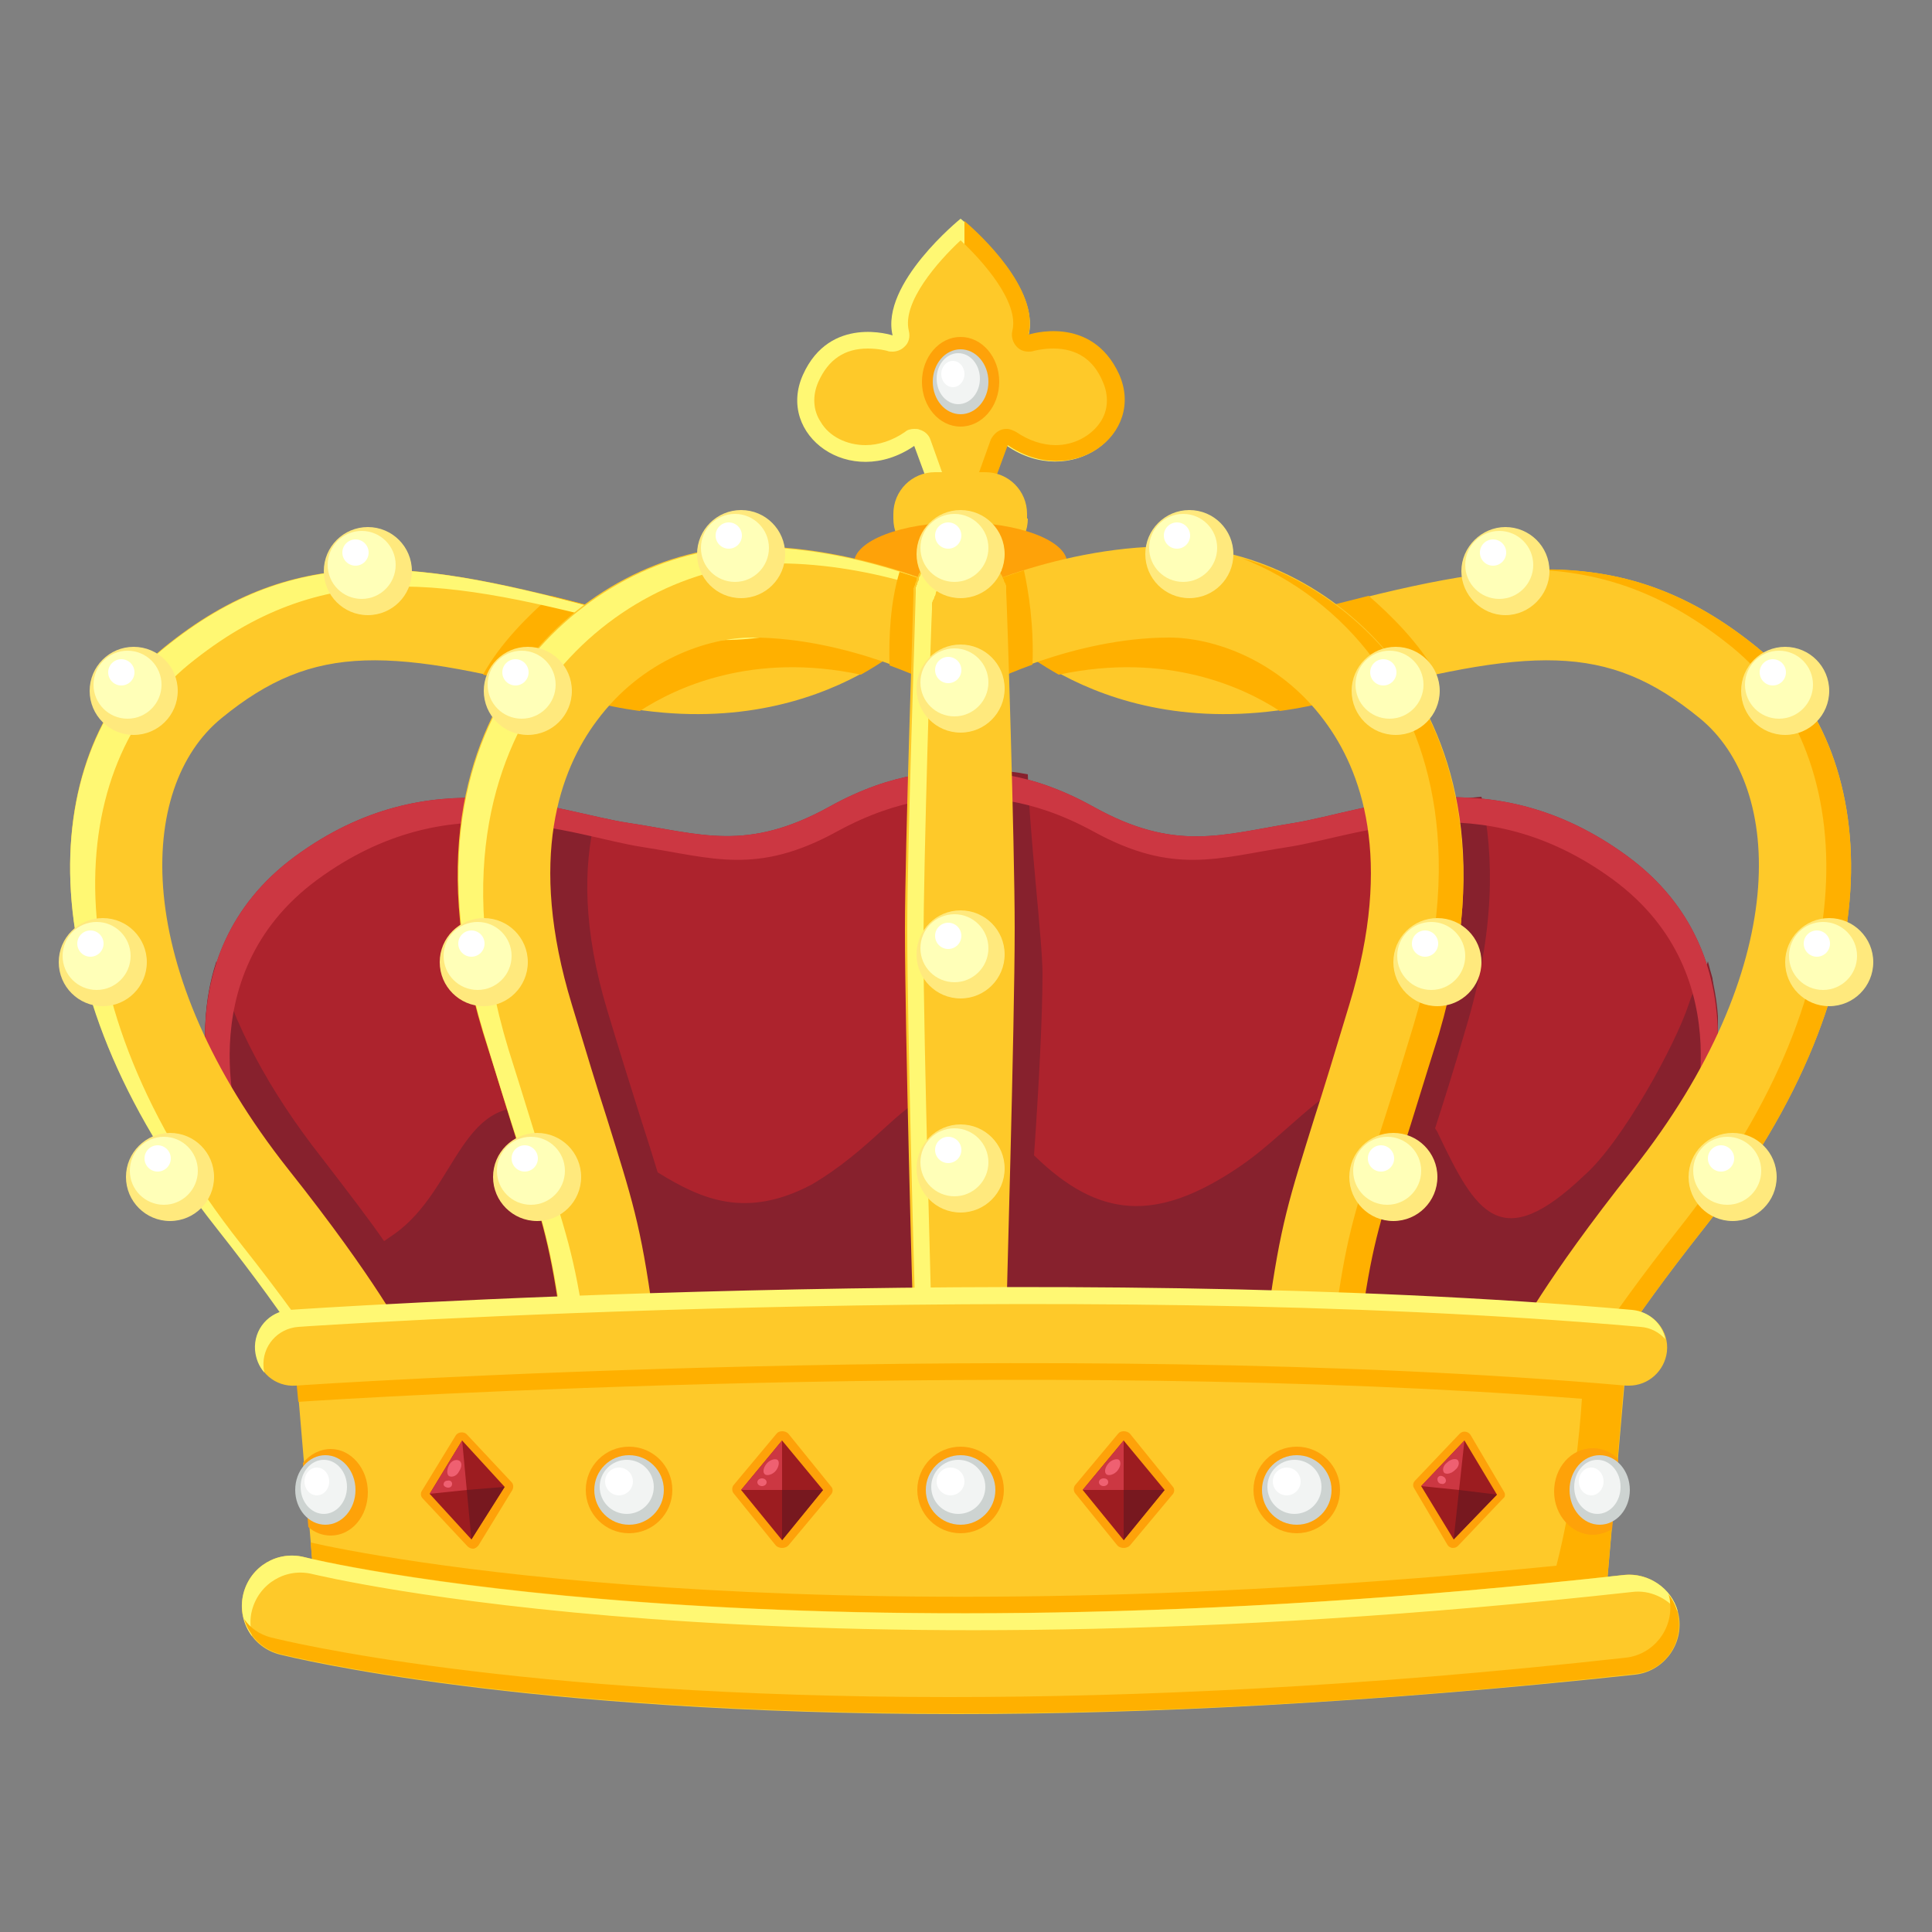 <?xml version="1.0" encoding="utf-8"?>
<!-- Generator: Adobe Illustrator 16.0.0, SVG Export Plug-In . SVG Version: 6.00 Build 0)  -->
<!DOCTYPE svg PUBLIC "-//W3C//DTD SVG 1.1//EN" "http://www.w3.org/Graphics/SVG/1.1/DTD/svg11.dtd">
<svg version="1.1" id="Layer_4" xmlns:x="http://ns.adobe.com/Extensibility/1.0/" xmlns:i="http://ns.adobe.com/AdobeIllustrator/10.0/" xmlns:graph="http://ns.adobe.com/Graphs/1.0/"
	 xmlns="http://www.w3.org/2000/svg" xmlns:xlink="http://www.w3.org/1999/xlink" xmlns:a="http://ns.adobe.com/AdobeSVGViewerExtensions/3.0/"
	 x="0px" y="0px" width="250px" height="250px" viewBox="0 0 250 250" style="enable-background:new 0 0 250 250;"
	 xml:space="preserve">
<rect x="0" y="0" width="250" height="250" fill="#808080" stroke="none"/>
<g>
	<path style="fill:#AD232D;" d="M210.6,110.8c-17.7-13-33.9-5.8-43.2-4.3s-15.3,3.8-25.9-2.1c-8.6-4.8-15-4.6-17.1-4.4
		c-2.1-0.2-8.5-0.4-17.1,4.4c-10.7,5.9-16.6,3.5-25.9,2.1c-9.4-1.4-25.6-8.6-43.2,4.3c-17.7,13-10,34.2-10,34.2l20.7,31.1l75.6-3.1
		l75.6,3.1l20.7-31.1C220.6,145.1,228.3,123.8,210.6,110.8z"/>
	<path style="fill:#87212D;" d="M220.7,144.8c0-0.1,0-0.1,0.1-0.2c0-0.1,0-0.2,0.1-0.2c0-0.1,0-0.2,0.1-0.3c0-0.1,0.1-0.2,0.1-0.4
		c0-0.1,0.1-0.2,0.1-0.3c0-0.1,0.1-0.3,0.1-0.5c0-0.1,0.1-0.2,0.1-0.4c0-0.2,0.1-0.4,0.1-0.6c0-0.1,0.1-0.3,0.1-0.4
		c0-0.2,0.1-0.4,0.1-0.7c0-0.2,0.1-0.3,0.1-0.5c0-0.2,0.1-0.5,0.1-0.7c0-0.2,0-0.3,0.1-0.5c0-0.3,0.1-0.5,0.1-0.8
		c0-0.2,0-0.4,0.1-0.6c0-0.3,0.1-0.6,0.1-0.9c0-0.2,0-0.4,0-0.6c0-0.3,0-0.6,0-1c0-0.2,0-0.4,0-0.6c0-0.3,0-0.7,0-1
		c0-0.2,0-0.4,0-0.6c0-0.4,0-0.7,0-1.1c0-0.1,0-0.3,0-0.4c-0.1-1.4-0.3-2.8-0.6-4.2c0-0.2-0.1-0.4-0.1-0.7c0,0,0,0,0,0
		c-0.2-0.7-0.4-1.4-0.6-2.2c-0.2,0.7-0.5,1.5-0.7,2.3c-0.6,0.4-1.2,1.5-1.8,3.3c-1.7,5.2-8.6,17.8-13.5,22.1
		c-10.8,10.3-14,4.9-18.9-5.4c-0.1-0.3-0.3-0.5-0.4-0.7c1.1-3.4,2.4-7.5,4-13c3.7-12.3,3.7-22.2,2-29.9c-4.1,0.3-7.9,1.1-11.2,1.8
		c1.5,6.1,1.6,14.2-1.6,24.8c-1.2,3.9-2.2,7.1-3,9.8c-4.9,1.4-10,7.8-15.7,11.6c-10.6,7.1-18,6.6-26.4-1.6
		c0.6-8.5,1.1-17.9,1.1-23.5c0-4.3-1.7-18.1-1.9-25.8c-3-0.6-5.2-0.5-6.3-0.4c-1.1-0.1-3.3-0.2-6.3,0.4c-0.2,7.7-0.4,15.5-0.4,19.9
		c0,4.8,0.2,13.2,0.3,21.7c-4,1.3-7.5,6.9-15.3,11.5c-8.4,4.4-14.1,2-19.9-1.6c-0.6-2-1.3-4.2-2.2-7c-1.1-3.5-2.5-7.9-4.3-13.9
		c-3.2-10.6-3.1-18.7-1.6-24.8c-3.3-0.8-7.1-1.5-11.2-1.8c-1.7,7.7-1.7,17.6,2,29.9c1.2,3.8,2.1,7,3,9.7
		c-11.2-3.2-11.4,10-19.8,15.9c-0.4,0.3-0.9,0.6-1.3,0.9c-2-2.9-4.7-6.4-8-10.7c-7.1-9-11.5-17.6-13.7-25.5
		c-3.4,10.4,0.2,20.3,0.2,20.3l11.4,17l0,0l9.4,14.1l7.3-0.3l0,0l24.2-1c0.8,0.5,1.8,0.7,2.8,0.7c0.3,0,0.5,0,0.8-0.1
		c0.9-0.1,1.7-0.5,2.3-0.9l36.7-1.5c0,0,0.1,0.1,0.1,0.1l2.5-0.1l67.2,2.8l0,0l7.3,0.3l20.7-31.1c0,0,0,0,0-0.1
		C220.7,144.9,220.7,144.9,220.7,144.8z"/>
	<path style="fill:#CC3742;" d="M210.6,110.8c-17.7-13-33.9-5.8-43.2-4.3s-15.3,3.8-25.9-2.1c-8.6-4.8-15-4.6-17.1-4.4
		c-2.1-0.2-8.5-0.4-17.1,4.4c-10.7,5.9-16.6,3.5-25.9,2.1c-9.4-1.4-25.6-8.6-43.2,4.3c-17.7,13-10,34.2-10,34.2l20.7,31.1l1.8-0.1
		l-19.4-29c0,0-7.4-20.6,9.8-33.2c17.2-12.6,32.9-5.6,42-4.2c9.1,1.4,14.8,3.7,25.2-2c8.4-4.6,14.6-4.5,16.6-4.2
		c2-0.2,8.2-0.4,16.6,4.2c10.4,5.7,16.1,3.4,25.2,2c9.1-1.4,24.8-8.4,42,4.2c17.2,12.6,9.8,33.2,9.8,33.2l-19.4,29.1l1,0l20.7-31.1
		C220.6,145.1,228.3,123.8,210.6,110.8z"/>
</g>
<g>
	<g>
		<path style="fill:#FEC929;" d="M47.2,181.8c-2.2,0-4.3-1.2-5.3-3.3c0,0-3.3-6.3-13.9-19.7c-25.4-32.1-22.7-62.1-6.8-75
			C38.5,69.7,54.4,72.6,78.6,79c21.5,5.8,32.3-5.8,32.7-6.3c2.2-2.5,5.9-2.7,8.4-0.6c2.5,2.2,2.7,5.9,0.6,8.4
			c-0.6,0.7-15.8,17.6-44.7,9.9c-25.2-6.7-34.9-7.3-46.9,2.5c-11.1,9-11.8,32.6,8.6,58.4c11.6,14.6,15,21.5,15.2,21.7
			c1.5,2.9,0.3,6.5-2.7,8C49,181.6,48.1,181.8,47.2,181.8z"/>
		<path style="fill:#FFB000;" d="M100.4,79.1c-5.3,1.7-12.5,2.4-21.8-0.1c-2.5-0.7-4.9-1.3-7.3-1.9c-3,2.6-6.6,6.2-8.8,10.2
			c3.8,0.8,8.1,1.9,13,3.2c2.5,0.7,5,1.2,7.3,1.5c4.6-3,14.5-7.7,28.6-4.7c2.3-1.3,4.2-2.6,5.7-3.7L100.4,79.1z"/>
		<path style="fill:#FFF873;" d="M45.1,180.7c0,0-3.3-6.3-13.9-19.7C5.8,128.8,8.6,98.9,24.4,86c17.3-14.1,33.3-11.2,57.5-4.8
			c21.5,5.8,32.3-5.8,32.7-6.3c1.5-1.8,3.9-2.4,6-1.8c-0.2-0.3-0.5-0.6-0.8-0.9c-2.5-2.2-6.2-1.9-8.4,0.6c-0.4,0.5-11.2,12-32.7,6.3
			c-24.2-6.5-40.1-9.4-57.5,4.8c-15.9,13-18.6,42.9,6.8,75c10.6,13.4,13.8,19.6,13.9,19.7c0.8,1.6,2.2,2.7,3.8,3.1
			C45.5,181.3,45.3,181,45.1,180.7z"/>
	</g>
	<g>
		<path style="fill:#FEC929;" d="M201.4,181.8c2.2,0,4.3-1.2,5.3-3.3c0,0,3.3-6.3,13.9-19.7c25.4-32.1,22.7-62.1,6.8-75
			C210.1,69.7,194.2,72.6,170,79c-21.5,5.8-32.3-5.8-32.7-6.3c-2.2-2.5-5.9-2.7-8.4-0.6c-2.5,2.2-2.7,5.9-0.6,8.4
			c0.6,0.7,15.8,17.6,44.7,9.9c25.2-6.7,34.9-7.3,46.9,2.5c11.1,9,11.8,32.6-8.6,58.4c-11.6,14.6-15,21.5-15.2,21.7
			c-1.5,2.9-0.3,6.5,2.7,8C199.6,181.6,200.5,181.8,201.4,181.8z"/>
		<path style="fill:#FFB000;" d="M148,79.1c5.3,1.7,12.5,2.4,21.8-0.1c2.5-0.7,4.9-1.3,7.3-1.9c3,2.6,6.6,6.2,8.8,10.2
			c-3.8,0.8-8.1,1.9-13,3.2c-2.5,0.7-5,1.2-7.3,1.5c-4.6-3-14.5-7.7-28.6-4.7c-2.3-1.3-4.2-2.6-5.7-3.7L148,79.1z"/>
		<g>
			<path style="fill:#FFB000;" d="M227.4,83.8c-9.6-7.8-18.7-10.4-29-10.1c9,0.3,17.2,3.1,25.8,10.1c15.9,13,18.6,42.9-6.8,75
				c-10.6,13.4-13.8,19.6-13.9,19.7c-0.8,1.6-2.1,2.6-3.7,3.1c0.5,0.2,1.1,0.2,1.6,0.2c2.2,0,4.3-1.2,5.3-3.3c0,0,3.3-6.3,13.9-19.7
				C246,126.7,243.3,96.8,227.4,83.8z"/>
		</g>
	</g>
	<g>
		<path style="fill:#FFF873;" d="M144.7,48.5c-3.5-7.8-11.6-5.1-11.6-5.1c1.6-6.8-8.8-15.1-8.8-15.1s-10.4,8.4-8.8,15.1
			c0,0-8.1-2.7-11.6,5.1c-3.5,7.8,6.1,14.9,14.4,9.2l2.1,5.7h3.9h3.9l2.1-5.7C138.5,63.3,148.2,56.3,144.7,48.5z"/>
		<path style="fill:#FFB000;" d="M133.1,43.3c1.4-5.9-6.3-13-8.3-14.7v34.7h3.5l2.1-5.7c8.3,5.7,17.9-1.4,14.4-9.2
			C141.2,40.6,133.1,43.3,133.1,43.3z"/>
		<path style="fill:#FEC929;" d="M124.3,31.1c2.9,2.7,7.6,8,6.7,11.7c-0.2,0.8,0.1,1.6,0.6,2.1c0.4,0.4,0.9,0.6,1.5,0.6
			c0.2,0,0.4,0,0.7-0.1c0,0,1.1-0.3,2.5-0.3c3,0,5.2,1.4,6.4,4.3c0.8,1.8,0.7,3.7-0.3,5.2c-1.2,1.8-3.4,3-5.8,3
			c-1.7,0-3.5-0.6-5.1-1.7c-0.4-0.2-0.8-0.4-1.2-0.4c-0.2,0-0.4,0-0.7,0.1c-0.6,0.2-1.1,0.7-1.4,1.3l-1.5,4.2h-2.4h-2.4l-1.5-4.2
			c-0.2-0.6-0.7-1.1-1.4-1.3c-0.2-0.1-0.4-0.1-0.7-0.1c-0.4,0-0.9,0.1-1.2,0.4c-1.6,1.1-3.4,1.7-5.1,1.7c-2.4,0-4.7-1.1-5.8-3
			c-1-1.5-1.1-3.4-0.3-5.2c1.3-2.9,3.4-4.3,6.4-4.3c1.4,0,2.5,0.3,2.5,0.3l0,0c0.2,0.1,0.5,0.1,0.7,0.1c0.5,0,1.1-0.2,1.5-0.6
			c0.6-0.5,0.8-1.3,0.6-2.1C116.7,39.1,121.4,33.8,124.3,31.1"/>
		<path style="fill:#FEC929;" d="M133,67.1c0,3-2.4,5.4-5.4,5.4H121c-3,0-5.4-2.4-5.4-5.4v-0.6c0-3,2.4-5.4,5.4-5.4h6.5
			c3,0,5.4,2.4,5.4,5.4V67.1z"/>
		<ellipse style="fill:#FEA209;" cx="124.3" cy="72.9" rx="13.8" ry="5.3"/>
	</g>
	<g>
		<ellipse style="fill:#FEA209;" cx="124.3" cy="49.4" rx="5" ry="5.8"/>
		<ellipse style="fill:#CDD3D1;" cx="124.3" cy="49.4" rx="3.6" ry="4.2"/>
		<ellipse style="fill:#F2F4F3;" cx="124" cy="49" rx="2.8" ry="3.3"/>
		<ellipse style="fill:#FFFFFF;" cx="123.3" cy="48.4" rx="1.5" ry="1.7"/>
	</g>
	<g>
		<path style="fill:#FEC929;" d="M78.6,176.9c-2.9,0-5.4-2.1-5.9-5.1c-1.5-10.6-2.3-13.1-5.6-23.5c-1.2-3.7-2.6-8.4-4.6-14.7
			c-7.2-23.7-1.2-38.8,5.1-47.3c7.1-9.6,18.5-15.6,29.7-15.6c15.4,0,29.1,7.1,29.6,7.4c2.9,1.5,4,5.1,2.5,8c-1.5,2.9-5.1,4-8,2.5
			l0,0c-0.1-0.1-11.7-6.1-24.1-6.1c-5.6,0-14.2,2.8-20.1,10.8c-4.7,6.3-9,17.7-3.2,36.7c1.9,6.3,3.3,10.9,4.5,14.6
			c3.3,10.6,4.4,13.8,6,25.4c0.5,3.2-1.8,6.3-5,6.7C79.2,176.9,78.9,176.9,78.6,176.9z"/>
		<path style="fill:#FFF873;" d="M76,174c-1.5-10.6-2.3-13.1-5.6-23.5c-1.2-3.7-2.6-8.4-4.6-14.7c-7.2-23.7-1.2-38.8,5.1-47.3
			c7.1-9.6,18.5-15.6,29.7-15.6c12.7,0,24.2,4.8,28.2,6.7c-0.5-0.6-1.1-1.1-1.8-1.4c-0.6-0.3-14.3-7.4-29.6-7.4
			c-11.2,0-22.5,6-29.7,15.6c-6.3,8.5-12.3,23.5-5.1,47.3c1.9,6.3,3.4,11,4.6,14.7c3.3,10.4,4.1,12.9,5.6,23.5
			c0.4,2.4,2.1,4.3,4.4,4.9C76.5,176,76.1,175,76,174z"/>
	</g>
	<g>
		<path style="fill:#FEC929;" d="M170,176.9c2.9,0,5.4-2.1,5.9-5.1c1.5-10.6,2.3-13.1,5.6-23.5c1.2-3.7,2.6-8.4,4.6-14.7
			c7.2-23.7,1.2-38.8-5.1-47.3c-7.1-9.6-18.5-15.6-29.7-15.6c-15.4,0-29.1,7.1-29.6,7.4c-2.9,1.5-4,5.1-2.5,8c1.5,2.9,5.1,4,8,2.5
			l0,0c0.1-0.1,11.7-6.1,24.1-6.1c5.6,0,14.2,2.8,20.1,10.8c4.7,6.3,9,17.7,3.2,36.7c-1.9,6.3-3.3,10.9-4.5,14.6
			c-3.3,10.6-4.4,13.8-6,25.4c-0.5,3.2,1.8,6.3,5,6.7C169.4,176.9,169.7,176.9,170,176.9z"/>
		<g>
			<path style="fill:#FFB000;" d="M181,86.4c-5.2-6.9-12.5-12-20.4-14.2c6.7,2.6,12.8,7.2,17.2,13.2c6.3,8.5,12.3,23.5,5.1,47.3
				c-1.9,6.3-3.4,11-4.6,14.7c-3.3,10.4-4.1,12.9-5.6,23.5c-0.4,3-3,5.1-5.9,5.1c-0.1,0-0.1,0-0.2,0c0.7,0.5,1.6,0.9,2.6,1
				c0.3,0,0.6,0.1,0.9,0.1c2.9,0,5.4-2.1,5.9-5.1c1.5-10.6,2.3-13.1,5.6-23.5c1.2-3.7,2.6-8.4,4.6-14.7
				C193.2,109.9,187.2,94.8,181,86.4z"/>
		</g>
	</g>
	<path style="fill:#FFB000;" d="M116.4,74c-1.2,3.9-1.4,8.5-1.3,12.1c3.8,1.4,6.2,2.6,6.3,2.6c0.9,0.5,1.9,0.7,2.9,0.7
		c1,0,2-0.2,2.9-0.7c0.1,0,2.5-1.3,6.4-2.7c0.2-5.1-0.5-9.4-1.1-12.2c-3.4,1.1-6.2,2.2-8.1,3.1C122.4,76.1,119.7,75,116.4,74z"/>
	<g>
		<path style="fill:#FEC929;" d="M129.7,173.5c0,0,0-0.1,0.1-0.1c0.1-0.3,0.2-0.6,0.3-1c0,0,0-0.1,0-0.1c0.1-0.3,0.1-0.7,0.1-1
			c0,0,0,0,0-0.1c0-1.6,1.1-38.5,1.1-51.1c0-10.8-1-42.2-1.1-43.5c0,0,0-0.1,0-0.1c0-0.1,0-0.2,0-0.3c0-0.1,0-0.2,0-0.3
			c0-0.1,0-0.2-0.1-0.3c0-0.1,0-0.2-0.1-0.2c0-0.1-0.1-0.2-0.1-0.3c0-0.1,0-0.1-0.1-0.2c0-0.1-0.1-0.2-0.1-0.3
			c0-0.1-0.1-0.1-0.1-0.2c-0.1-0.1-0.1-0.2-0.2-0.3c0-0.1-0.1-0.1-0.1-0.2c-0.1-0.1-0.1-0.2-0.2-0.3c0,0-0.1-0.1-0.1-0.1
			c-0.1-0.1-0.2-0.2-0.3-0.3c0,0-0.1-0.1-0.1-0.1c-0.1-0.1-0.2-0.2-0.3-0.3c0,0-0.1-0.1-0.1-0.1c-0.1-0.1-0.2-0.2-0.3-0.3
			c0,0-0.1-0.1-0.1-0.1c-0.1-0.1-0.2-0.1-0.3-0.2c-0.1,0-0.1-0.1-0.2-0.1c-0.1-0.1-0.2-0.1-0.3-0.2c-0.1,0-0.2-0.1-0.2-0.1
			c-0.1,0-0.2-0.1-0.2-0.1c-0.1,0-0.2-0.1-0.3-0.1c-0.1,0-0.1,0-0.2-0.1c-0.1,0-0.3-0.1-0.4-0.1c-0.1,0-0.1,0-0.2,0
			c-0.1,0-0.3-0.1-0.4-0.1c-0.1,0-0.1,0-0.2,0c-0.1,0-0.3,0-0.4,0c0,0-0.1,0-0.1,0c-0.1,0-0.1,0-0.2,0c-0.1,0-0.1,0-0.2,0
			c0,0-0.1,0-0.1,0c-0.1,0-0.3,0-0.4,0c-0.1,0-0.1,0-0.2,0c-0.1,0-0.3,0-0.4,0.1c-0.1,0-0.1,0-0.2,0c-0.1,0-0.3,0.1-0.4,0.1
			c-0.1,0-0.1,0-0.2,0.1c-0.1,0-0.2,0.1-0.3,0.1c-0.1,0-0.2,0.1-0.2,0.1s-0.2,0.1-0.2,0.1c-0.1,0.1-0.2,0.1-0.3,0.2
			c-0.1,0-0.1,0.1-0.2,0.1c-0.1,0.1-0.2,0.1-0.3,0.2c0,0-0.1,0.1-0.1,0.1c-0.1,0.1-0.2,0.2-0.3,0.3c0,0-0.1,0.1-0.1,0.1
			c-0.1,0.1-0.2,0.2-0.3,0.3c0,0-0.1,0.1-0.1,0.1c-0.1,0.1-0.2,0.2-0.3,0.3c0,0-0.1,0.1-0.1,0.1c-0.1,0.1-0.2,0.2-0.2,0.4
			c0,0-0.1,0.1-0.1,0.1c-0.1,0.1-0.1,0.2-0.2,0.4c0,0.1,0,0.1-0.1,0.2c-0.1,0.1-0.1,0.2-0.1,0.4c0,0.1,0,0.1-0.1,0.2
			c0,0.1-0.1,0.2-0.1,0.3c0,0.1,0,0.2-0.1,0.2c0,0.1,0,0.2-0.1,0.3c0,0.1,0,0.2,0,0.3c0,0.1,0,0.2,0,0.3c0,0,0,0.1,0,0.1
			c0,1.3-1.1,32.7-1.1,43.5c0,12.7,1,49.6,1.1,51.1c0,0,0,0,0,0.1c0,0.4,0.1,0.7,0.1,1c0,0,0,0.1,0,0.1c0.1,0.3,0.2,0.6,0.3,1
			c0,0,0,0.1,0.1,0.1c0.1,0.3,0.3,0.6,0.5,0.9c0,0,0.1,0.1,0.1,0.1c0.2,0.3,0.4,0.5,0.6,0.7c0,0,0.1,0.1,0.1,0.1
			c0.2,0.2,0.5,0.4,0.8,0.6c0,0,0.1,0,0.1,0.1c0.3,0.2,0.6,0.3,0.9,0.5c0,0,0.1,0,0.1,0.1c0.3,0.1,0.6,0.2,1,0.3c0,0,0.1,0,0.1,0
			c0.3,0.1,0.6,0.1,0.9,0.1c0.1,0,0.1,0,0.2,0l0,0c0,0,0,0,0,0s0,0,0,0s0,0,0,0c0.1,0,0.1,0,0.2,0c0.3,0,0.6,0,0.9-0.1
			c0,0,0.1,0,0.1,0c0.3-0.1,0.7-0.2,1-0.3c0,0,0.1,0,0.1-0.1c0.3-0.1,0.6-0.3,0.9-0.5c0,0,0.1,0,0.1-0.1c0.3-0.2,0.5-0.4,0.8-0.6
			c0,0,0.1-0.1,0.1-0.1c0.2-0.2,0.4-0.5,0.6-0.7c0,0,0.1-0.1,0.1-0.1C129.4,174.1,129.6,173.8,129.7,173.5z"/>
		<path style="fill:#FFF873;" d="M121.1,175.7c0,0,0-0.1-0.1-0.1c-0.1-0.3-0.2-0.6-0.3-1c0,0,0-0.1,0-0.1c-0.1-0.3-0.1-0.7-0.1-1
			c0,0,0,0,0-0.1c0-1.6-1.1-38.5-1.1-51.1c0-10.8,1-42.2,1.1-43.5c0,0,0-0.1,0-0.1c0-0.1,0-0.2,0-0.3c0-0.1,0-0.2,0-0.3
			c0-0.1,0-0.2,0.1-0.3c0-0.1,0-0.2,0.1-0.2c0-0.1,0.1-0.2,0.1-0.3c0-0.1,0-0.1,0.1-0.2c0-0.1,0.1-0.2,0.1-0.4c0-0.1,0-0.1,0.1-0.2
			c0.1-0.1,0.1-0.2,0.2-0.4c0,0,0.1-0.1,0.1-0.1c0.1-0.1,0.2-0.2,0.2-0.4c0,0,0.1-0.1,0.1-0.1c0.1-0.1,0.2-0.2,0.3-0.3
			c0,0,0.1-0.1,0.1-0.1c0.1-0.1,0.2-0.2,0.3-0.3c0,0,0.1-0.1,0.1-0.1c0.1-0.1,0.2-0.2,0.3-0.3c0,0,0.1-0.1,0.1-0.1
			c0.1-0.1,0.2-0.1,0.3-0.2c0.1,0,0.1-0.1,0.2-0.1c0.1-0.1,0.2-0.1,0.3-0.2c0.1,0,0.2-0.1,0.2-0.1s0.2-0.1,0.2-0.1
			c0.1,0,0.2-0.1,0.3-0.1c0.1,0,0.1,0,0.2-0.1c0.1,0,0.2-0.1,0.4-0.1c0.1,0,0.1,0,0.2,0c0.1,0,0.3-0.1,0.4-0.1c0.1,0,0.1,0,0.2,0
			c0.1,0,0.3,0,0.4,0c0,0,0.1,0,0.1,0c0.1,0,0.1,0,0.2,0c0.1,0,0.1,0,0.2,0c0,0,0.1,0,0.1,0c0.1,0,0.3,0,0.4,0c0.1,0,0.1,0,0.2,0
			c0.1,0,0.3,0,0.4,0.1c0.1,0,0.1,0,0.2,0c0.1,0,0.3,0.1,0.4,0.1c0.1,0,0.1,0,0.2,0.1c0.1,0,0.2,0.1,0.3,0.1c0.1,0,0.2,0.1,0.2,0.1
			c0.1,0,0.2,0.1,0.2,0.1c0.1,0,0.1,0.1,0.2,0.1c0,0,0-0.1,0-0.1c-0.1-0.1-0.1-0.2-0.2-0.3c0,0-0.1-0.1-0.1-0.1
			c-0.1-0.1-0.2-0.2-0.3-0.3c0,0-0.1-0.1-0.1-0.1c-0.1-0.1-0.2-0.2-0.3-0.3c0,0-0.1-0.1-0.1-0.1c-0.1-0.1-0.2-0.2-0.3-0.3
			c0,0-0.1-0.1-0.1-0.1c-0.1-0.1-0.2-0.1-0.3-0.2c-0.1,0-0.1-0.1-0.2-0.1c-0.1-0.1-0.2-0.1-0.3-0.2c-0.1,0-0.2-0.1-0.2-0.1
			c-0.1,0-0.2-0.1-0.2-0.1c-0.1,0-0.2-0.1-0.3-0.1c-0.1,0-0.1,0-0.2-0.1c-0.1,0-0.3-0.1-0.4-0.1c-0.1,0-0.1,0-0.2,0
			c-0.1,0-0.3-0.1-0.4-0.1c-0.1,0-0.1,0-0.2,0c-0.1,0-0.3,0-0.4,0c0,0-0.1,0-0.1,0c-0.1,0-0.1,0-0.2,0c-0.1,0-0.1,0-0.2,0
			c0,0-0.1,0-0.1,0c-0.1,0-0.3,0-0.4,0c-0.1,0-0.1,0-0.2,0c-0.1,0-0.3,0-0.4,0.1c-0.1,0-0.1,0-0.2,0c-0.1,0-0.3,0.1-0.4,0.1
			c-0.1,0-0.1,0-0.2,0.1c-0.1,0-0.2,0.1-0.3,0.1c-0.1,0-0.2,0.1-0.2,0.1s-0.2,0.1-0.2,0.1c-0.1,0.1-0.2,0.1-0.3,0.2
			c-0.1,0-0.1,0.1-0.2,0.1c-0.1,0.1-0.2,0.1-0.3,0.2c0,0-0.1,0.1-0.1,0.1c-0.1,0.1-0.2,0.2-0.3,0.3c0,0-0.1,0.1-0.1,0.1
			c-0.1,0.1-0.2,0.2-0.3,0.3c0,0-0.1,0.1-0.1,0.1c-0.1,0.1-0.2,0.2-0.3,0.3c0,0-0.1,0.1-0.1,0.1c-0.1,0.1-0.2,0.2-0.2,0.4
			c0,0-0.1,0.1-0.1,0.1c-0.1,0.1-0.1,0.2-0.2,0.4c0,0.1,0,0.1-0.1,0.2c-0.1,0.1-0.1,0.2-0.1,0.4c0,0.1,0,0.1-0.1,0.2
			c0,0.1-0.1,0.2-0.1,0.3c0,0.1,0,0.2-0.1,0.2c0,0.1,0,0.2-0.1,0.3c0,0.1,0,0.2,0,0.3c0,0.1,0,0.2,0,0.3c0,0,0,0.1,0,0.1
			c0,1.3-1.1,32.7-1.1,43.5c0,12.7,1,49.6,1.1,51.1c0,0,0,0,0,0.1c0,0.4,0.1,0.7,0.1,1c0,0,0,0.1,0,0.1c0.1,0.3,0.2,0.6,0.3,1
			c0,0,0,0.1,0.1,0.1c0.1,0.3,0.3,0.6,0.5,0.9c0,0,0.1,0.1,0.1,0.1c0.2,0.3,0.4,0.5,0.6,0.7c0,0,0.1,0.1,0.1,0.1
			c0.2,0.2,0.5,0.4,0.8,0.6c0,0,0.1,0,0.1,0.1c0.1,0,0.2,0.1,0.2,0.1C121.3,176,121.2,175.8,121.1,175.7z"/>
	</g>
</g>
<g>
	<path style="fill:#FEC929;" d="M210.8,172.3c-52.8-3.4-104.4-3.7-157.2-0.9c-5.2,0.3-10.5,0.5-15.7,0.9c0,0,2.6,30.7,2.7,31.9
		c0.5,5.6,38.5,7.7,42.7,8.1c24.3,2.1,48.3,2.5,72.6,0.8c5.1-0.4,51.6-2.3,52.1-8.8L210.8,172.3z"/>
	<path style="fill:#FFB000;" d="M155.9,213c5.1-0.4,51.6-2.3,52.1-8.8l2.7-31.9c-52.8-3.4-104.4-3.7-157.2-0.9
		c-5.2,0.3-10.5,0.5-15.7,0.9c0,0,0.3,4,0.8,9.1c7-0.5,95.5-5.9,166.1-0.4c-0.3,4.5-1.1,13-3.3,21.6c-99.1,9.9-154.2-1.4-161.2-3
		c0.2,2.6,0.4,4.3,0.4,4.6c0.5,5.6,38.5,7.7,42.7,8.1C107.6,214.4,131.5,214.7,155.9,213z"/>
	<g>
		<path style="fill:#FEC929;" d="M210.8,179.3c-0.1,0-0.3,0-0.4,0c-74-6.5-171.2-0.1-172.1,0c-2.7,0.2-5-1.8-5.2-4.5
			c-0.2-2.7,1.8-5,4.5-5.2c1-0.1,98.9-6.6,173.7,0c2.7,0.2,4.7,2.6,4.4,5.3C215.4,177.4,213.3,179.3,210.8,179.3z"/>
		<path style="fill:#FFF873;" d="M34.1,176.9c-0.2-2.7,1.8-5,4.5-5.2c1-0.1,98.9-6.6,173.7,0c1.3,0.1,2.4,0.7,3.2,1.6
			c-0.4-2-2.1-3.6-4.3-3.8c-74.7-6.6-172.7-0.1-173.7,0c-2.7,0.2-4.7,2.5-4.5,5.2c0.1,1.1,0.5,2.1,1.2,2.9
			C34.2,177.4,34.1,177.2,34.1,176.9z"/>
	</g>
</g>
<g>
	<path style="fill:#FEC929;" d="M123.9,221.8c-56.6,0-86-7.3-87.7-7.7c-3.5-0.9-5.6-4.4-4.7-7.9c0.9-3.5,4.4-5.6,7.9-4.7l0,0
		c0.6,0.1,59.3,14.6,170.7,2.3c3.5-0.4,6.8,2.2,7.2,5.7c0.4,3.6-2.2,6.8-5.7,7.2C177.3,220.4,148.1,221.8,123.9,221.8z"/>
	<path style="fill:#FFF873;" d="M32.6,208.4c0.9-3.5,4.4-5.6,7.9-4.7c0.6,0.1,59.3,14.6,170.7,2.3c2.3-0.3,4.5,0.8,5.9,2.5
		c-0.8-3-3.8-5-6.9-4.7C98.8,216.1,40,201.7,39.4,201.5c-3.5-0.9-7,1.2-7.9,4.7c-0.5,2,0,4,1.1,5.5
		C32.4,210.7,32.3,209.5,32.6,208.4z"/>
	<path style="fill:#FFB000;" d="M217.2,209.5c-0.1-1.2-0.6-2.3-1.3-3.2c0.1,0.3,0.2,0.7,0.2,1c0.4,3.6-2.2,6.8-5.7,7.2
		c-34.2,3.8-63.4,5.1-87.6,5.1c-56.6,0-86-7.3-87.7-7.7c-1.5-0.4-2.7-1.2-3.5-2.4c0.6,2.1,2.3,3.9,4.6,4.5
		c1.7,0.4,31.1,7.7,87.7,7.7c24.2,0,53.4-1.3,87.6-5.1C215.1,216.3,217.6,213.1,217.2,209.5z"/>
</g>
<g>
	<g>
		<circle style="fill:#FEA209;" cx="124.3" cy="192.8" r="5.6"/>
		<circle style="fill:#CDD3D1;" cx="124.3" cy="192.8" r="4.5"/>
		<circle style="fill:#F2F4F3;" cx="124" cy="192.4" r="3.5"/>
		<circle style="fill:#FFFFFF;" cx="123" cy="191.7" r="1.8"/>
	</g>
	<g>
		<circle style="fill:#FEA209;" cx="167.8" cy="192.8" r="5.6"/>
		<circle style="fill:#CDD3D1;" cx="167.8" cy="192.8" r="4.5"/>
		<circle style="fill:#F2F4F3;" cx="167.5" cy="192.4" r="3.5"/>
		<circle style="fill:#FFFFFF;" cx="166.5" cy="191.7" r="1.8"/>
	</g>
	<g>
		<path style="fill:#FEA209;" d="M209.4,188.8c-0.9-0.9-2-1.4-3.3-1.4c-2.8,0-5,2.5-5,5.6s2.3,5.6,5,5.6c0.9,0,1.7-0.3,2.5-0.7
			L209.4,188.8z"/>
		<ellipse style="fill:#CDD3D1;" cx="207" cy="192.8" rx="3.9" ry="4.5"/>
		<ellipse style="fill:#F2F4F3;" cx="206.7" cy="192.4" rx="3" ry="3.5"/>
		<ellipse style="fill:#FFFFFF;" cx="205.9" cy="191.7" rx="1.6" ry="1.8"/>
	</g>
	<g>
		<circle style="fill:#FEA209;" cx="81.4" cy="192.8" r="5.6"/>
		<circle style="fill:#CDD3D1;" cx="81.4" cy="192.8" r="4.5"/>
		<circle style="fill:#F2F4F3;" cx="81.1" cy="192.4" r="3.5"/>
		<circle style="fill:#FFFFFF;" cx="80.1" cy="191.7" r="1.8"/>
	</g>
	<g>
		<path style="fill:#FEA209;" d="M39.9,197.6c0.8,0.7,1.8,1.1,2.9,1.1c2.7,0,4.8-2.5,4.8-5.6c0-3.1-2.2-5.6-4.8-5.6
			c-1.4,0-2.7,0.7-3.6,1.8C39.5,192.4,39.7,195.3,39.9,197.6z"/>
		<ellipse style="fill:#CDD3D1;" cx="42.1" cy="192.8" rx="3.9" ry="4.5"/>
		<ellipse style="fill:#F2F4F3;" cx="41.9" cy="192.4" rx="3" ry="3.5"/>
		<ellipse style="fill:#FFFFFF;" cx="41" cy="191.7" rx="1.6" ry="1.8"/>
	</g>
	<g>
		<path style="fill:#FEA209;" d="M107.5,192.3l-5.5-6.8c-0.4-0.4-1.2-0.4-1.5,0l-5.6,6.7c-0.2,0.3-0.2,0.7,0,1l5.5,6.8
			c0.2,0.2,0.5,0.3,0.8,0.3c0.3,0,0.6-0.1,0.8-0.3l5.6-6.7C107.8,193,107.8,192.6,107.5,192.3z"/>
		<polygon style="fill:#9C1C20;" points="101.2,199.3 95.9,192.8 101.2,186.4 106.5,192.8 		"/>
		<polygon style="fill:#CC3742;" points="101.2,192.8 101.2,186.4 95.9,192.8 		"/>
		<polygon style="fill:#77181F;" points="101.2,199.3 106.5,192.8 101.2,192.8 		"/>
		<path style="fill:#EF6071;" d="M100.4,190.3c-0.4,0.5-1.1,0.7-1.4,0.5c-0.3-0.2-0.3-0.8,0.2-1.4c0.4-0.5,1.1-0.7,1.4-0.5
			S100.8,189.8,100.4,190.3z"/>
		<path style="fill:#EF6071;" d="M99.2,191.8c0,0.3-0.3,0.5-0.6,0.5s-0.6-0.2-0.6-0.5s0.3-0.5,0.6-0.5
			C98.9,191.3,99.2,191.5,99.2,191.8z"/>
	</g>
	<g>
		<path style="fill:#FEA209;" d="M151.7,192.3l-5.5-6.8c-0.4-0.4-1.2-0.4-1.5,0l-5.6,6.7c-0.2,0.3-0.2,0.7,0,1l5.5,6.8
			c0.2,0.2,0.5,0.3,0.8,0.3c0.3,0,0.6-0.1,0.8-0.3l5.6-6.7C152,193,152,192.6,151.7,192.3z"/>
		<polygon style="fill:#9C1C20;" points="145.4,199.3 140.1,192.8 145.4,186.4 150.7,192.8 		"/>
		<polygon style="fill:#CC3742;" points="145.4,192.8 145.4,186.4 140.1,192.8 		"/>
		<polygon style="fill:#77181F;" points="145.4,199.3 150.7,192.8 145.4,192.8 		"/>
		<path style="fill:#EF6071;" d="M144.6,190.3c-0.4,0.5-1.1,0.7-1.4,0.5c-0.3-0.2-0.3-0.8,0.2-1.4c0.4-0.5,1.1-0.7,1.4-0.5
			C145.1,189.2,145,189.8,144.6,190.3z"/>
		<path style="fill:#EF6071;" d="M143.4,191.8c0,0.3-0.3,0.5-0.6,0.5s-0.6-0.2-0.6-0.5s0.3-0.5,0.6-0.5
			C143.2,191.3,143.4,191.5,143.4,191.8z"/>
	</g>
	<g>
		<path style="fill:#FEA209;" d="M194.6,193l-4.3-7.3c-0.3-0.5-1-0.6-1.4-0.2l-5.8,6.1c-0.3,0.3-0.3,0.7-0.1,1l4.3,7.3
			c0.1,0.2,0.4,0.4,0.7,0.4c0.3,0,0.5-0.1,0.7-0.3l5.8-6.1C194.8,193.7,194.8,193.3,194.6,193z"/>
		<polygon style="fill:#9C1C20;" points="188.1,199.2 183.9,192.3 189.5,186.4 193.7,193.4 		"/>
		<polygon style="fill:#CC3742;" points="188.8,192.8 189.5,186.4 183.9,192.3 		"/>
		<polygon style="fill:#77181F;" points="188.1,199.2 193.7,193.4 188.8,192.8 		"/>
		<path style="fill:#EF6071;" d="M188.3,190.2c-0.5,0.5-1.1,0.6-1.4,0.4c-0.3-0.3-0.2-0.9,0.3-1.3c0.5-0.5,1.1-0.6,1.4-0.4
			C188.9,189.2,188.8,189.8,188.3,190.2z"/>
		<path style="fill:#EF6071;" d="M187.1,191.6c0,0.3-0.3,0.5-0.6,0.4c-0.3,0-0.5-0.3-0.5-0.6c0-0.3,0.3-0.5,0.6-0.4
			C186.9,191.1,187.1,191.3,187.1,191.6z"/>
	</g>
	<g>
		<path style="fill:#FEA209;" d="M66.2,191.8l-5.8-6.2c-0.4-0.4-1.1-0.3-1.4,0.1l-4.4,7.2c-0.2,0.3-0.2,0.7,0.1,1l5.8,6.2
			c0.2,0.2,0.5,0.3,0.7,0.3c0.3,0,0.5-0.2,0.7-0.4l4.4-7.2C66.5,192.4,66.4,192,66.2,191.8z"/>
		<polygon style="fill:#9C1C20;" points="61,199.2 55.6,193.3 59.8,186.4 65.3,192.4 		"/>
		<polygon style="fill:#CC3742;" points="60.4,192.8 59.8,186.4 55.6,193.3 		"/>
		<polygon style="fill:#77181F;" points="61,199.2 65.3,192.4 60.4,192.8 		"/>
		<path style="fill:#EF6071;" d="M59.4,190.4c-0.3,0.6-0.9,0.8-1.3,0.6c-0.3-0.2-0.3-0.8,0-1.4c0.3-0.6,0.9-0.8,1.3-0.6
			S59.8,189.8,59.4,190.4z"/>
		<path style="fill:#EF6071;" d="M58.5,192c0,0.3-0.2,0.5-0.5,0.5c-0.3,0-0.6-0.2-0.6-0.4c0-0.3,0.2-0.5,0.5-0.5
			C58.2,191.5,58.5,191.7,58.5,192z"/>
	</g>
</g>
<g>
	<g>
		<circle style="fill:#FFE97D;" cx="124.3" cy="71.7" r="5.7"/>
		<circle style="fill:#FFFFB8;" cx="123.5" cy="70.9" r="4.4"/>
		<circle style="fill:#FFFFFF;" cx="122.7" cy="69.3" r="1.7"/>
	</g>
	<g>
		<circle style="fill:#FFE97D;" cx="124.3" cy="89.1" r="5.7"/>
		<circle style="fill:#FFFFB8;" cx="123.5" cy="88.3" r="4.4"/>
		<circle style="fill:#FFFFFF;" cx="122.7" cy="86.7" r="1.7"/>
	</g>
	<g>
		<circle style="fill:#FFE97D;" cx="124.3" cy="123.5" r="5.7"/>
		<circle style="fill:#FFFFB8;" cx="123.5" cy="122.7" r="4.4"/>
		<circle style="fill:#FFFFFF;" cx="122.7" cy="121.1" r="1.7"/>
	</g>
	<g>
		<circle style="fill:#FFE97D;" cx="124.3" cy="151.2" r="5.7"/>
		<circle style="fill:#FFFFB8;" cx="123.5" cy="150.4" r="4.4"/>
		<circle style="fill:#FFFFFF;" cx="122.7" cy="148.8" r="1.7"/>
	</g>
	<g>
		<circle style="fill:#FFE97D;" cx="95.9" cy="71.7" r="5.7"/>
		<circle style="fill:#FFFFB8;" cx="95.1" cy="70.9" r="4.4"/>
		<circle style="fill:#FFFFFF;" cx="94.3" cy="69.3" r="1.7"/>
	</g>
	<g>
		<circle style="fill:#FFE97D;" cx="68.3" cy="89.4" r="5.7"/>
		<circle style="fill:#FFFFB8;" cx="67.5" cy="88.6" r="4.4"/>
		<circle style="fill:#FFFFFF;" cx="66.7" cy="87" r="1.7"/>
	</g>
	<g>
		<circle style="fill:#FFE97D;" cx="62.6" cy="124.5" r="5.7"/>
		<circle style="fill:#FFFFB8;" cx="61.8" cy="123.7" r="4.4"/>
		<circle style="fill:#FFFFFF;" cx="61" cy="122.1" r="1.7"/>
	</g>
	<g>
		<circle style="fill:#FFE97D;" cx="69.5" cy="152.3" r="5.7"/>
		<circle style="fill:#FFFFB8;" cx="68.7" cy="151.5" r="4.4"/>
		<circle style="fill:#FFFFFF;" cx="67.9" cy="149.9" r="1.7"/>
	</g>
	<g>
		<circle style="fill:#FFE97D;" cx="47.6" cy="73.9" r="5.7"/>
		<circle style="fill:#FFFFB8;" cx="46.8" cy="73.1" r="4.4"/>
		<circle style="fill:#FFFFFF;" cx="46" cy="71.5" r="1.7"/>
	</g>
	<g>
		<circle style="fill:#FFE97D;" cx="17.3" cy="89.4" r="5.7"/>
		<circle style="fill:#FFFFB8;" cx="16.5" cy="88.6" r="4.4"/>
		<circle style="fill:#FFFFFF;" cx="15.7" cy="87" r="1.7"/>
	</g>
	<g>
		<circle style="fill:#FFE97D;" cx="13.3" cy="124.5" r="5.7"/>
		<circle style="fill:#FFFFB8;" cx="12.5" cy="123.7" r="4.4"/>
		<circle style="fill:#FFFFFF;" cx="11.7" cy="122.1" r="1.7"/>
	</g>
	<g>
		<circle style="fill:#FFE97D;" cx="22" cy="152.3" r="5.7"/>
		<circle style="fill:#FFFFB8;" cx="21.2" cy="151.5" r="4.4"/>
		<circle style="fill:#FFFFFF;" cx="20.4" cy="149.9" r="1.7"/>
	</g>
	<g>
		<circle style="fill:#FFE97D;" cx="153.9" cy="71.7" r="5.7"/>
		<circle style="fill:#FFFFB8;" cx="153.1" cy="70.9" r="4.4"/>
		<circle style="fill:#FFFFFF;" cx="152.3" cy="69.3" r="1.7"/>
	</g>
	<g>
		<circle style="fill:#FFE97D;" cx="180.6" cy="89.4" r="5.7"/>
		<circle style="fill:#FFFFB8;" cx="179.8" cy="88.6" r="4.4"/>
		<circle style="fill:#FFFFFF;" cx="179" cy="87" r="1.7"/>
	</g>
	<g>
		<circle style="fill:#FFE97D;" cx="186" cy="124.5" r="5.7"/>
		<circle style="fill:#FFFFB8;" cx="185.2" cy="123.7" r="4.4"/>
		<circle style="fill:#FFFFFF;" cx="184.4" cy="122.1" r="1.7"/>
	</g>
	<g>
		<circle style="fill:#FFE97D;" cx="180.3" cy="152.3" r="5.7"/>
		<circle style="fill:#FFFFB8;" cx="179.5" cy="151.5" r="4.4"/>
		<circle style="fill:#FFFFFF;" cx="178.7" cy="149.9" r="1.7"/>
	</g>
	<g>
		<path style="fill:#FFE97D;" d="M200.5,73.9c0,3.1-2.6,5.7-5.7,5.7c-3.1,0-5.7-2.6-5.7-5.7s2.6-5.7,5.7-5.7
			C197.9,68.2,200.5,70.7,200.5,73.9z"/>
		<circle style="fill:#FFFFB8;" cx="194" cy="73.1" r="4.4"/>
		<circle style="fill:#FFFFFF;" cx="193.2" cy="71.5" r="1.7"/>
	</g>
	<g>
		<circle style="fill:#FFE97D;" cx="231" cy="89.4" r="5.7"/>
		<circle style="fill:#FFFFB8;" cx="230.2" cy="88.6" r="4.4"/>
		<circle style="fill:#FFFFFF;" cx="229.4" cy="87" r="1.7"/>
	</g>
	<g>
		<circle style="fill:#FFE97D;" cx="236.7" cy="124.5" r="5.7"/>
		<circle style="fill:#FFFFB8;" cx="235.9" cy="123.7" r="4.4"/>
		<circle style="fill:#FFFFFF;" cx="235.1" cy="122.1" r="1.7"/>
	</g>
	<g>
		<circle style="fill:#FFE97D;" cx="224.2" cy="152.3" r="5.7"/>
		<circle style="fill:#FFFFB8;" cx="223.5" cy="151.5" r="4.4"/>
		<circle style="fill:#FFFFFF;" cx="222.7" cy="149.9" r="1.7"/>
	</g>
</g>
</svg>
